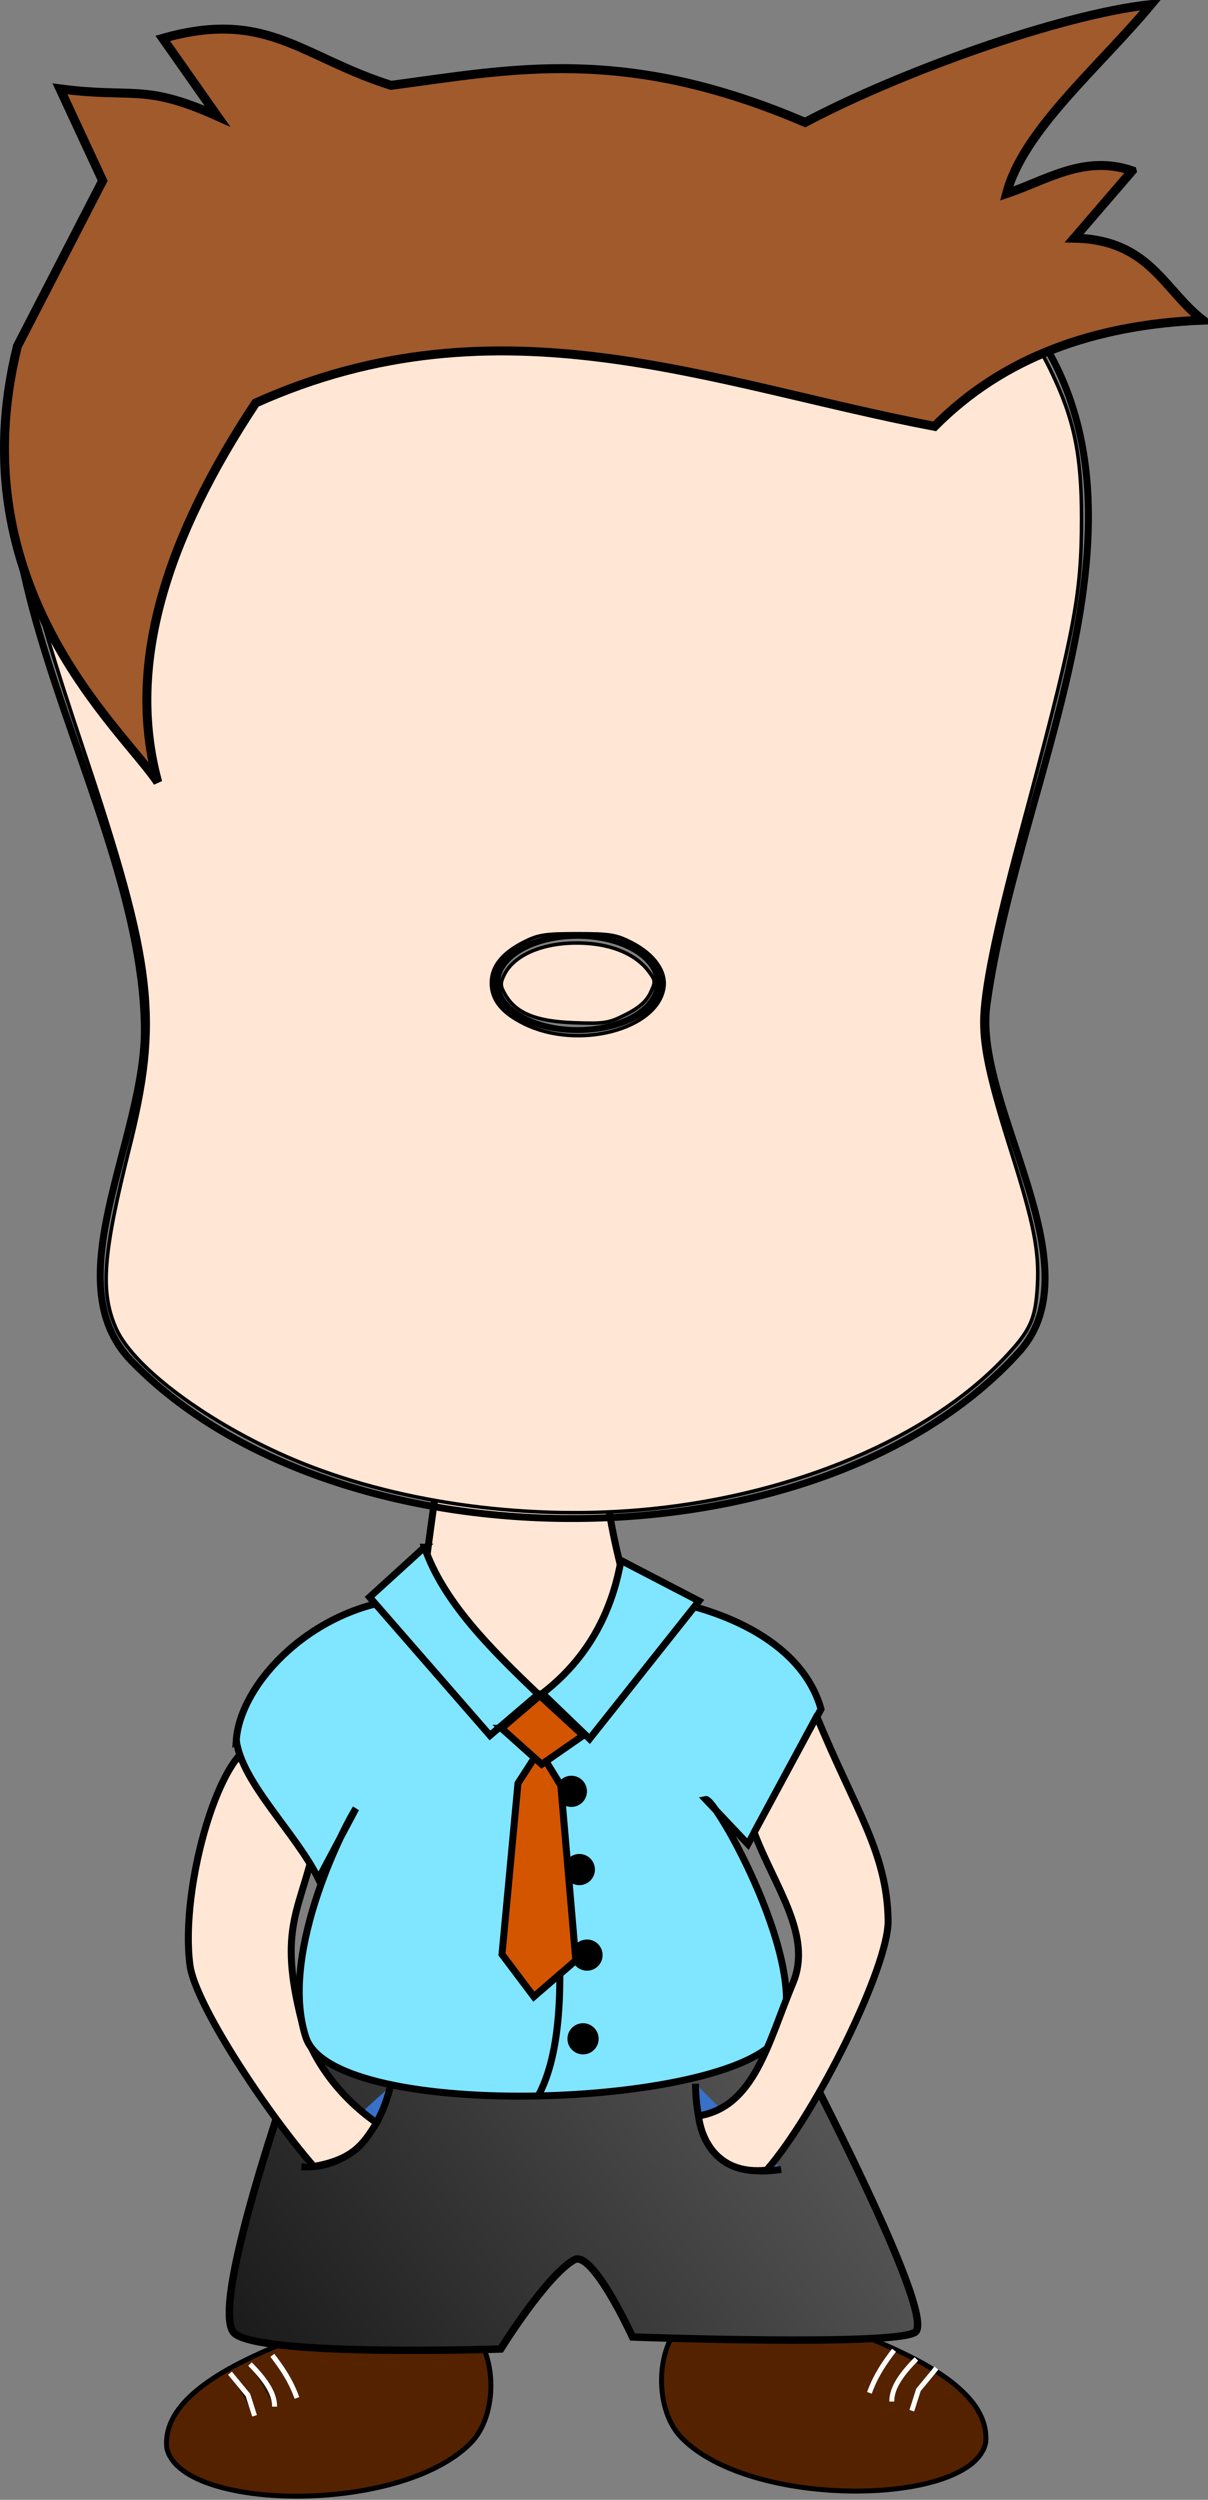 <?xml version="1.0" encoding="UTF-8" standalone="no"?>
<!-- Created with Inkscape (http://www.inkscape.org/) -->

<svg
   xmlns:dc="http://purl.org/dc/elements/1.1/"
   xmlns:cc="http://creativecommons.org/ns#"
   xmlns:rdf="http://www.w3.org/1999/02/22-rdf-syntax-ns#"
   xmlns:svg="http://www.w3.org/2000/svg"
   xmlns="http://www.w3.org/2000/svg"
   xmlns:xlink="http://www.w3.org/1999/xlink"
   xmlns:sodipodi="http://sodipodi.sourceforge.net/DTD/sodipodi-0.dtd"
   xmlns:inkscape="http://www.inkscape.org/namespaces/inkscape"
   version="1.1"
   width="82.194"
   height="170"
   id="svg2"
   inkscape:version="0.47 r22583"
   sodipodi:docname="Wino_der.svg">
  <rect width="100%" height="100%" fill="#808080" stroke="none"/>
  <sodipodi:namedview
     pagecolor="#ffffff"
     bordercolor="#666666"
     borderopacity="1"
     objecttolerance="10"
     gridtolerance="10"
     guidetolerance="10"
     inkscape:pageopacity="0"
     inkscape:pageshadow="2"
     inkscape:window-width="1517"
     inkscape:window-height="913"
     id="namedview12"
     showgrid="false"
     inkscape:zoom="2.2999564"
     inkscape:cx="-52.601597"
     inkscape:cy="65.907411"
     inkscape:window-x="153"
     inkscape:window-y="111"
     inkscape:window-maximized="0"
     inkscape:current-layer="svg2" />
  <defs
     id="defs4">
    <linearGradient
       inkscape:collect="always"
       id="linearGradient3923">
      <stop
         style="stop-color:#000000;stop-opacity:1;"
         offset="0"
         id="stop3925" />
      <stop
         style="stop-color:#000000;stop-opacity:0;"
         offset="1"
         id="stop3927" />
    </linearGradient>
    <linearGradient
       inkscape:collect="always"
       id="linearGradient4725">
      <stop
         style="stop-color:#3771c8;stop-opacity:1;"
         offset="0"
         id="stop4727" />
      <stop
         style="stop-color:#3771c8;stop-opacity:0;"
         offset="1"
         id="stop4729" />
    </linearGradient>
    <linearGradient
       inkscape:collect="always"
       id="linearGradient4717">
      <stop
         style="stop-color:#008000;stop-opacity:1;"
         offset="0"
         id="stop4719" />
      <stop
         style="stop-color:#008000;stop-opacity:0;"
         offset="1"
         id="stop4721" />
    </linearGradient>
    <linearGradient
       inkscape:collect="always"
       id="linearGradient4709">
      <stop
         style="stop-color:#a52642;stop-opacity:1"
         offset="0"
         id="stop4711" />
      <stop
         style="stop-color:#c83753;stop-opacity:0;"
         offset="1"
         id="stop4713" />
    </linearGradient>
    <linearGradient
       id="linearGradient4701">
      <stop
         style="stop-color:#000000;stop-opacity:1;"
         offset="0"
         id="stop4703" />
      <stop
         style="stop-color:#000000;stop-opacity:0;"
         offset="1"
         id="stop4705" />
    </linearGradient>
    <inkscape:perspective
       sodipodi:type="inkscape:persp3d"
       inkscape:vp_x="0 : 9.0695848 : 1"
       inkscape:vp_y="0 : 1000 : 0"
       inkscape:vp_z="39.943302 : 9.0695848 : 1"
       inkscape:persp3d-origin="19.971651 : 6.0463899 : 1"
       id="perspective16" />
    <inkscape:path-effect
       effect="spiro"
       id="path-effect3592"
       is_visible="true" />
    <inkscape:perspective
       sodipodi:type="inkscape:persp3d"
       inkscape:vp_x="0 : 0.5 : 1"
       inkscape:vp_y="0 : 1000 : 0"
       inkscape:vp_z="1 : 0.5 : 1"
       inkscape:persp3d-origin="0.5 : 0.33333333 : 1"
       id="perspective4543" />
    <inkscape:perspective
       sodipodi:type="inkscape:persp3d"
       inkscape:vp_x="0 : 0.5 : 1"
       inkscape:vp_y="0 : 1000 : 0"
       inkscape:vp_z="1 : 0.5 : 1"
       inkscape:persp3d-origin="0.5 : 0.33333333 : 1"
       id="perspective4500" />
    <inkscape:perspective
       sodipodi:type="inkscape:persp3d"
       inkscape:vp_x="0 : 500 : 1"
       inkscape:vp_y="0 : 1000 : 0"
       inkscape:vp_z="562.5 : 500 : 1"
       inkscape:persp3d-origin="281.25 : 333.33333 : 1"
       id="perspective4371" />
    <clipPath
       id="clip1">
      <path
         d="m 70,45 287,0 0,212 -287,0 z m 0,0"
         id="path4254" />
    </clipPath>
    <inkscape:perspective
       sodipodi:type="inkscape:persp3d"
       inkscape:vp_x="0 : 0.5 : 1"
       inkscape:vp_y="0 : 1000 : 0"
       inkscape:vp_z="1 : 0.5 : 1"
       inkscape:persp3d-origin="0.5 : 0.33333333 : 1"
       id="perspective4065" />
    <inkscape:perspective
       sodipodi:type="inkscape:persp3d"
       inkscape:vp_x="0 : 0.5 : 1"
       inkscape:vp_y="0 : 1000 : 0"
       inkscape:vp_z="1 : 0.5 : 1"
       inkscape:persp3d-origin="0.5 : 0.33333333 : 1"
       id="perspective3628" />
    <inkscape:perspective
       sodipodi:type="inkscape:persp3d"
       inkscape:vp_x="0 : 0.5 : 1"
       inkscape:vp_y="0 : 1000 : 0"
       inkscape:vp_z="1 : 0.5 : 1"
       inkscape:persp3d-origin="0.5 : 0.33333333 : 1"
       id="perspective3602" />
    <inkscape:perspective
       id="perspective10"
       inkscape:persp3d-origin="372.04724 : 350.78739 : 1"
       inkscape:vp_z="744.09448 : 526.18109 : 1"
       inkscape:vp_y="0 : 1000 : 0"
       inkscape:vp_x="0 : 526.18109 : 1"
       sodipodi:type="inkscape:persp3d" />
    <inkscape:path-effect
       id="path-effect3592-8"
       effect="spiro"
       is_visible="true" />
    <inkscape:perspective
       id="perspective3233"
       inkscape:persp3d-origin="14.428618 : 5.006724 : 1"
       inkscape:vp_z="28.857237 : 7.5100861 : 1"
       inkscape:vp_y="0 : 1000 : 0"
       inkscape:vp_x="0 : 7.5100861 : 1"
       sodipodi:type="inkscape:persp3d" />
    <inkscape:perspective
       id="perspective3328"
       inkscape:persp3d-origin="0.5 : 0.33333333 : 1"
       inkscape:vp_z="1 : 0.5 : 1"
       inkscape:vp_y="0 : 1000 : 0"
       inkscape:vp_x="0 : 0.5 : 1"
       sodipodi:type="inkscape:persp3d" />
    <inkscape:perspective
       id="perspective3359"
       inkscape:persp3d-origin="0.5 : 0.33333333 : 1"
       inkscape:vp_z="1 : 0.5 : 1"
       inkscape:vp_y="0 : 1000 : 0"
       inkscape:vp_x="0 : 0.5 : 1"
       sodipodi:type="inkscape:persp3d" />
    <inkscape:perspective
       id="perspective3421"
       inkscape:persp3d-origin="0.5 : 0.33333333 : 1"
       inkscape:vp_z="1 : 0.5 : 1"
       inkscape:vp_y="0 : 1000 : 0"
       inkscape:vp_x="0 : 0.5 : 1"
       sodipodi:type="inkscape:persp3d" />
    <inkscape:path-effect
       id="path-effect3592-6"
       effect="spiro"
       is_visible="true" />
    <inkscape:perspective
       id="perspective4424"
       inkscape:persp3d-origin="19.971651 : 6.0463899 : 1"
       inkscape:vp_z="39.943302 : 9.0695848 : 1"
       inkscape:vp_y="0 : 1000 : 0"
       inkscape:vp_x="0 : 9.0695848 : 1"
       sodipodi:type="inkscape:persp3d" />
    <inkscape:path-effect
       id="path-effect3592-5"
       effect="spiro"
       is_visible="true" />
    <inkscape:perspective
       id="perspective4620"
       inkscape:persp3d-origin="19.971651 : 6.0463899 : 1"
       inkscape:vp_z="39.943302 : 9.0695848 : 1"
       inkscape:vp_y="0 : 1000 : 0"
       inkscape:vp_x="0 : 9.0695848 : 1"
       sodipodi:type="inkscape:persp3d" />
    <inkscape:path-effect
       id="path-effect3592-9"
       effect="spiro"
       is_visible="true" />
    <inkscape:perspective
       id="perspective4643"
       inkscape:persp3d-origin="14.428618 : 5.006724 : 1"
       inkscape:vp_z="28.857237 : 7.5100861 : 1"
       inkscape:vp_y="0 : 1000 : 0"
       inkscape:vp_x="0 : 7.5100861 : 1"
       sodipodi:type="inkscape:persp3d" />
    <inkscape:path-effect
       id="path-effect3592-93"
       effect="spiro"
       is_visible="true" />
    <inkscape:perspective
       id="perspective4664"
       inkscape:persp3d-origin="19.971651 : 6.0463899 : 1"
       inkscape:vp_z="39.943302 : 9.0695848 : 1"
       inkscape:vp_y="0 : 1000 : 0"
       inkscape:vp_x="0 : 9.0695848 : 1"
       sodipodi:type="inkscape:persp3d" />
    <inkscape:perspective
       id="perspective4683"
       inkscape:persp3d-origin="0.5 : 0.33333333 : 1"
       inkscape:vp_z="1 : 0.5 : 1"
       inkscape:vp_y="0 : 1000 : 0"
       inkscape:vp_x="0 : 0.5 : 1"
       sodipodi:type="inkscape:persp3d" />
    <linearGradient
       inkscape:collect="always"
       xlink:href="#linearGradient4709"
       id="linearGradient4715"
       x1="270.586"
       y1="265.47"
       x2="290.055"
       y2="233.391"
       gradientUnits="userSpaceOnUse" />
    <linearGradient
       inkscape:collect="always"
       xlink:href="#linearGradient4717"
       id="linearGradient4723"
       x1="272.149"
       y1="253.796"
       x2="283.331"
       y2="253.796"
       gradientUnits="userSpaceOnUse" />
    <linearGradient
       inkscape:collect="always"
       xlink:href="#linearGradient4725"
       id="linearGradient4731"
       x1="272.515"
       y1="320.419"
       x2="295.324"
       y2="248.234"
       gradientUnits="userSpaceOnUse" />
    <inkscape:perspective
       id="perspective4741"
       inkscape:persp3d-origin="0.5 : 0.33333333 : 1"
       inkscape:vp_z="1 : 0.5 : 1"
       inkscape:vp_y="0 : 1000 : 0"
       inkscape:vp_x="0 : 0.5 : 1"
       sodipodi:type="inkscape:persp3d" />
    <linearGradient
       inkscape:collect="always"
       xlink:href="#linearGradient4701-6"
       id="linearGradient4707-6"
       x1="245.657"
       y1="342.611"
       x2="245.657"
       y2="295.436"
       gradientUnits="userSpaceOnUse"
       gradientTransform="translate(0.435,-4.783)" />
    <linearGradient
       id="linearGradient4701-6">
      <stop
         style="stop-color:#000000;stop-opacity:1;"
         offset="0"
         id="stop4703-5" />
      <stop
         style="stop-color:#000000;stop-opacity:0;"
         offset="1"
         id="stop4705-1" />
    </linearGradient>
    <inkscape:perspective
       id="perspective4801"
       inkscape:persp3d-origin="0.5 : 0.33333333 : 1"
       inkscape:vp_z="1 : 0.5 : 1"
       inkscape:vp_y="0 : 1000 : 0"
       inkscape:vp_x="0 : 0.5 : 1"
       sodipodi:type="inkscape:persp3d" />
    <inkscape:perspective
       id="perspective4833"
       inkscape:persp3d-origin="0.5 : 0.33333333 : 1"
       inkscape:vp_z="1 : 0.5 : 1"
       inkscape:vp_y="0 : 1000 : 0"
       inkscape:vp_x="0 : 0.5 : 1"
       sodipodi:type="inkscape:persp3d" />
    <inkscape:perspective
       id="perspective4855"
       inkscape:persp3d-origin="0.5 : 0.33333333 : 1"
       inkscape:vp_z="1 : 0.5 : 1"
       inkscape:vp_y="0 : 1000 : 0"
       inkscape:vp_x="0 : 0.5 : 1"
       sodipodi:type="inkscape:persp3d" />
    <inkscape:perspective
       id="perspective4883"
       inkscape:persp3d-origin="0.5 : 0.33333333 : 1"
       inkscape:vp_z="1 : 0.5 : 1"
       inkscape:vp_y="0 : 1000 : 0"
       inkscape:vp_x="0 : 0.5 : 1"
       sodipodi:type="inkscape:persp3d" />
    <inkscape:perspective
       id="perspective2961"
       inkscape:persp3d-origin="0.5 : 0.33333333 : 1"
       inkscape:vp_z="1 : 0.5 : 1"
       inkscape:vp_y="0 : 1000 : 0"
       inkscape:vp_x="0 : 0.5 : 1"
       sodipodi:type="inkscape:persp3d" />
    <inkscape:path-effect
       id="path-effect3592-64"
       effect="spiro"
       is_visible="true" />
    <inkscape:perspective
       id="perspective2999"
       inkscape:persp3d-origin="19.971651 : 6.0463899 : 1"
       inkscape:vp_z="39.943302 : 9.0695848 : 1"
       inkscape:vp_y="0 : 1000 : 0"
       inkscape:vp_x="0 : 9.0695848 : 1"
       sodipodi:type="inkscape:persp3d" />
    <inkscape:path-effect
       id="path-effect3592-1"
       effect="spiro"
       is_visible="true" />
    <inkscape:perspective
       id="perspective3018"
       inkscape:persp3d-origin="14.428618 : 5.006724 : 1"
       inkscape:vp_z="28.857237 : 7.5100861 : 1"
       inkscape:vp_y="0 : 1000 : 0"
       inkscape:vp_x="0 : 7.5100861 : 1"
       sodipodi:type="inkscape:persp3d" />
    <inkscape:perspective
       id="perspective3047"
       inkscape:persp3d-origin="0.5 : 0.33333333 : 1"
       inkscape:vp_z="1 : 0.5 : 1"
       inkscape:vp_y="0 : 1000 : 0"
       inkscape:vp_x="0 : 0.5 : 1"
       sodipodi:type="inkscape:persp3d" />
    <inkscape:perspective
       id="perspective3069"
       inkscape:persp3d-origin="0.5 : 0.33333333 : 1"
       inkscape:vp_z="1 : 0.5 : 1"
       inkscape:vp_y="0 : 1000 : 0"
       inkscape:vp_x="0 : 0.5 : 1"
       sodipodi:type="inkscape:persp3d" />
    <inkscape:perspective
       id="perspective3091"
       inkscape:persp3d-origin="0.5 : 0.33333333 : 1"
       inkscape:vp_z="1 : 0.5 : 1"
       inkscape:vp_y="0 : 1000 : 0"
       inkscape:vp_x="0 : 0.5 : 1"
       sodipodi:type="inkscape:persp3d" />
    <inkscape:perspective
       id="perspective3123"
       inkscape:persp3d-origin="0.5 : 0.33333333 : 1"
       inkscape:vp_z="1 : 0.5 : 1"
       inkscape:vp_y="0 : 1000 : 0"
       inkscape:vp_x="0 : 0.5 : 1"
       sodipodi:type="inkscape:persp3d" />
    <linearGradient
       inkscape:collect="always"
       xlink:href="#linearGradient3923"
       id="linearGradient3929"
       x1="210.302"
       y1="378.857"
       x2="521.674"
       y2="151.623"
       gradientUnits="userSpaceOnUse" />
    <linearGradient
       inkscape:collect="always"
       xlink:href="#linearGradient3923"
       id="linearGradient2956"
       gradientUnits="userSpaceOnUse"
       x1="210.302"
       y1="378.857"
       x2="521.674"
       y2="151.623" />
  </defs>
  <g
     id="g2913"
     transform="matrix(0.474,0,0,0.474,-1.825,2.456)">
    <g
       style="fill:#552200"
       transform="matrix(-0.709,0,0,0.709,198.209,116.724)"
       id="g4869-9">
      <path
         style="fill:#552200;stroke:#000000;stroke-width:1px;stroke-linecap:butt;stroke-linejoin:miter;stroke-opacity:1"
         d="m 101.954,299.701 c -11.035,4.288 -28.413,11.501 -27.392,22.609 2.497,12.822 47.33,13.732 61.635,-1.019 5.414,-5.583 5.347,-18.013 -0.329,-23.33 -14.103,-12.042 -23.363,-2.361 -33.914,1.739 z"
         id="path4815-8"
         sodipodi:nodetypes="ccccc" />
      <path
         style="fill:#552200;stroke:#ffffff;stroke-width:1px;stroke-linecap:butt;stroke-linejoin:miter;stroke-opacity:1"
         d="m 84.547,307.256 3.636,4.415 1.342,4.207"
         id="path4817-2"
         sodipodi:nodetypes="ccc" />
      <path
         style="fill:#552200;stroke:#ffffff;stroke-width:1px;stroke-linecap:butt;stroke-linejoin:miter;stroke-opacity:1"
         d="m 88.596,305.401 c 2.833,2.874 5.022,5.748 4.978,8.622"
         id="path4817-3-1"
         sodipodi:nodetypes="cc" />
      <path
         style="fill:#552200;stroke:#ffffff;stroke-width:1px;stroke-linecap:butt;stroke-linejoin:miter;stroke-opacity:1"
         d="m 93.126,303.636 c 1.869,2.455 3.68,5.025 4.978,8.622"
         id="path4817-3-9-2"
         sodipodi:nodetypes="cc" />
    </g>
    <g
       style="fill:#552200"
       transform="matrix(0.709,0,0,0.709,-23.079,117.454)"
       id="g4869">
      <path
         style="fill:#552200;stroke:#000000;stroke-width:1px;stroke-linecap:butt;stroke-linejoin:miter;stroke-opacity:1"
         d="m 99.132,299.701 c -11.035,4.288 -28.413,11.501 -27.392,22.609 2.497,12.822 47.33,13.732 61.635,-1.019 5.414,-5.583 5.347,-18.013 -0.329,-23.33 -14.103,-12.042 -23.363,-2.361 -33.914,1.739 z"
         id="path4815"
         sodipodi:nodetypes="ccccc" />
      <path
         style="fill:#2b1100;stroke:#ffffff;stroke-width:1px;stroke-linecap:butt;stroke-linejoin:miter;stroke-opacity:1"
         d="m 84.547,307.256 3.636,4.415 1.342,4.207"
         id="path4817"
         sodipodi:nodetypes="ccc" />
      <path
         style="fill:#28170b;stroke:#ffffff;stroke-width:1px;stroke-linecap:butt;stroke-linejoin:miter;stroke-opacity:1"
         d="m 88.596,305.401 c 2.833,2.874 5.022,5.748 4.978,8.622"
         id="path4817-3"
         sodipodi:nodetypes="cc" />
      <path
         style="fill:#552200;stroke:#ffffff;stroke-width:1px;stroke-linecap:butt;stroke-linejoin:miter;stroke-opacity:1"
         d="m 93.126,303.636 c 1.869,2.455 3.68,5.025 4.978,8.622"
         id="path4817-3-9"
         sodipodi:nodetypes="cc" />
    </g>
    <path
       sodipodi:nodetypes="ccccc"
       d="M 99.699,240.596 61.338,239.822 c 2.224,-8.393 3.414,-19.424 4.935,-30.079 l 24.685,-0.366 c 1.417,10.75 5.465,22.289 8.741,31.22 z"
       style="fill:#ffe6d5;stroke:#000000;stroke-width:1px;stroke-linecap:butt;stroke-linejoin:miter;stroke-opacity:1"
       id="path3410" />
    <g
       transform="matrix(-1,0,0,1,334.231,-373.931)"
       inkscape:label="Capa 1"
       id="layer1-1">
      <path
         style="fill:#ffe6d5;fill-opacity:1;stroke:#000000;stroke-width:0.505;stroke-linecap:round;stroke-miterlimit:4;stroke-opacity:1;stroke-dasharray:none"
         d="m 236.916,585.222 c -20.754,-2.11 -39.8,-10.205 -50.568,-21.495 -3.881,-4.068 -4.619,-5.669 -4.887,-10.593 -0.266,-4.876 0.521,-8.867 3.767,-19.113 3.145,-9.925 4.204,-14.613 4.208,-18.624 0.005,-4.404 -1.762,-13.134 -5.353,-26.459 -7.962,-29.543 -8.955,-34.624 -8.955,-45.83 -3.2e-4,-9.171 1.075,-14.304 4.456,-21.27 4.32,-8.901 11.061,-15.606 21.096,-20.985 10.759,-5.767 21.051,-8.943 36.742,-11.338 8.779,-1.34 27.282,-1.23 36.234,0.214 20.317,3.278 34.268,9.631 43.93,20.005 6.58,7.065 9.636,14.185 10.109,23.558 0.549,10.872 -1.041,18.235 -9.251,42.841 -10.426,31.246 -11.301,38.819 -6.632,57.384 3.807,15.138 4.21,20.601 1.903,25.816 -2.61,5.899 -14.33,14.371 -26.796,19.369 -14.577,5.844 -33.01,8.247 -50.003,6.52 l 0,0 z m 18.16,-69.554 c 3.251,-1.585 4.77,-3.46 4.77,-5.889 0,-2.321 -1.503,-4.245 -4.534,-5.805 -2.168,-1.116 -3.092,-1.266 -7.79,-1.266 -4.728,0 -5.614,0.146 -7.842,1.293 -3.214,1.654 -4.969,4.131 -4.593,6.482 0.957,5.995 12.296,8.936 19.989,5.185 l 0,0 z"
         id="path3729" />
      <path
         sodipodi:type="arc"
         style="fill:none;stroke:#000000;stroke-width:1;stroke-linecap:round;stroke-miterlimit:4;stroke-opacity:1;stroke-dasharray:none"
         id="path2818"
         sodipodi:cx="241.07143"
         sodipodi:cy="503.96933"
         sodipodi:rx="8.9285717"
         sodipodi:ry="8.0357141"
         d="m 250,503.969 c 0,4.438 -3.997,8.036 -8.929,8.036 -4.931,0 -8.929,-3.598 -8.929,-8.036 0,-4.438 3.997,-8.036 8.929,-8.036 4.931,0 8.929,3.598 8.929,8.036 z"
         transform="matrix(1.317,0,0,0.841,-70.005,85.936)" />
      <path
         style="fill:none;stroke:#000000;stroke-width:1px;stroke-linecap:butt;stroke-linejoin:miter;stroke-opacity:1"
         d="m 185.868,410.915 c 25.754,-28.207 101.718,-32.757 131.32,-3.03 29.602,29.727 -6.977,72.029 -7.53,108.169 -0.245,15.992 13.013,36.476 1.866,47.946 -29.608,30.469 -99.001,30.248 -127.451,-1.306 -11.142,-12.358 6.571,-35.44 4.641,-49.702 -4.587,-33.898 -28.601,-73.869 -2.847,-102.076 z"
         id="path2816"
         sodipodi:nodetypes="czaaasz" />
      <path
         style="fill:#ffe6d5;fill-opacity:1;stroke:#000000;stroke-width:0.505;stroke-linecap:round;stroke-miterlimit:4;stroke-opacity:1;stroke-dasharray:none"
         d="m 240.539,514.295 c -1.878,-0.951 -2.937,-1.879 -3.505,-3.07 -0.771,-1.616 -0.76,-1.781 0.21,-3.092 1.728,-2.337 4.952,-3.792 8.968,-4.047 5.632,-0.358 10.319,1.457 11.819,4.576 0.565,1.176 0.536,1.58 -0.207,2.838 -1.553,2.629 -4.379,3.777 -9.796,3.98 -4.402,0.164 -5.02,0.067 -7.489,-1.184 l 0,0 z"
         id="path3731" />
      <g
         id="surface13967"
         transform="matrix(1.25,0,0,1.25,-950.849,174.314)">
        <g
           id="g4261"
           clip-rule="nonzero"
           clip-path="url(#clip1)" />
      </g>
    </g>
    <g
       style="fill:#ffffff;fill-opacity:1;stroke:none"
       transform="translate(-190.067,-4.354)"
       id="g3391-1">
      <path
         style="fill:#ffffff;fill-opacity:1;stroke:none"
         d="m 237.585,290.942 c 0,0 -14.262,39.29 -9.915,42.593 4.363,3.316 38.135,2.174 38.135,2.174 0,0 6.464,-10.445 10.523,-12.785 2.64,-1.522 8.391,11.061 8.391,11.061 0,0 37.049,1.355 40.525,-0.652 3.657,-2.112 -18.871,-44.492 -18.871,-44.492 l -68.788,2.102 z"
         id="path3381-0"
         sodipodi:nodetypes="cscsczcc" />
      <path
         style="fill:#ffffff;fill-opacity:1;stroke:none"
         d="m 249.952,298.032 c -1.618,6.925 -6.241,11.955 -12.759,11.529"
         id="path3385-6"
         sodipodi:nodetypes="cc" />
      <path
         style="fill:#ffffff;fill-opacity:1;stroke:none"
         d="m 293.762,297.648 c 0.107,10.309 4.822,13.45 12.298,12.298"
         id="path3387-1"
         sodipodi:nodetypes="cc" />
      <path
         sodipodi:type="arc"
         style="fill:#ffffff;fill-opacity:1;stroke:none"
         id="path3389-5"
         sodipodi:cx="270.93463"
         sodipodi:cy="293.88193"
         sodipodi:rx="0.84546977"
         sodipodi:ry="0.46116534"
         d="m 271.78,293.882 c 0,0.255 -0.379,0.461 -0.845,0.461 -0.467,0 -0.845,-0.206 -0.845,-0.461 0,-0.255 0.379,-0.461 0.845,-0.461 0.467,0 0.845,0.206 0.845,0.461 z"
         transform="matrix(0.56,0,0,0.56,123.147,131.111)" />
    </g>
    <g
       style="fill:#3771c8"
       transform="translate(-190.075,-3.882)"
       id="g3391">
      <path
         style="fill:url(#linearGradient2956);fill-opacity:1;stroke:#000000;stroke-width:1.062px;stroke-linecap:butt;stroke-linejoin:miter;stroke-opacity:1"
         d="m 237.585,290.942 c 0,0 -14.262,39.29 -9.915,42.593 4.363,3.316 38.135,2.174 38.135,2.174 0,0 6.464,-10.445 10.523,-12.785 2.64,-1.522 8.391,11.061 8.391,11.061 0,0 37.049,1.355 40.525,-0.652 3.657,-2.112 -18.871,-44.492 -18.871,-44.492 l -68.788,2.102 z"
         id="path3381"
         sodipodi:nodetypes="cscsczcc" />
      <path
         style="fill:#3771c8;stroke:#000000;stroke-width:1px;stroke-linecap:butt;stroke-linejoin:miter;stroke-opacity:1"
         d="m 249.952,298.032 c -1.618,6.925 -6.241,11.955 -12.759,11.529"
         id="path3385"
         sodipodi:nodetypes="cc" />
      <path
         style="fill:#3771c8;stroke:#000000;stroke-width:1px;stroke-linecap:butt;stroke-linejoin:miter;stroke-opacity:1"
         d="m 293.762,297.648 c 0.107,10.309 4.822,13.45 12.298,12.298"
         id="path3387"
         sodipodi:nodetypes="cc" />
      <path
         sodipodi:type="arc"
         style="fill:#3771c8;fill-opacity:1;stroke:#000000;stroke-width:10;stroke-linecap:round;stroke-linejoin:round;stroke-miterlimit:4;stroke-opacity:1;stroke-dasharray:none"
         id="path3389"
         sodipodi:cx="270.93463"
         sodipodi:cy="293.88193"
         sodipodi:rx="0.84546977"
         sodipodi:ry="0.46116534"
         d="m 271.78,293.882 c 0,0.255 -0.379,0.461 -0.845,0.461 -0.467,0 -0.845,-0.206 -0.845,-0.461 0,-0.255 0.379,-0.461 0.845,-0.461 0.467,0 0.845,0.206 0.845,0.461 z"
         transform="matrix(0.56,0,0,0.56,123.147,131.111)" />
    </g>
    <path
       sodipodi:nodetypes="csccscc"
       id="path3406"
       d="m 41.264,244.932 c -5.656,-0.329 -11.668,20.666 -10.139,31.872 0.753,5.521 10.724,20.719 17.765,28.833 5.666,-0.993 7.156,-3.243 9.013,-6.262 -6.063,-4.233 -9.547,-9.966 -10.67,-14.284 -3.625,-13.933 -0.15,-16.23 1.833,-25.864 l -7.802,-14.294 z"
       style="fill:#ffe6d5;stroke:#000000;stroke-width:1px;stroke-linecap:butt;stroke-linejoin:miter;stroke-opacity:1" />
    <path
       sodipodi:nodetypes="ccsccccszccc"
       id="path3379"
       d="m 37.762,244.515 c 0.576,-8.343 11.22,-19.369 24.585,-20.321 0,0 10.116,11.961 17.587,13.575 6.803,1.469 16.988,-13.752 16.988,-13.752 9.293,1.149 21.887,5.758 24.784,16.001 l -10.493,19.378 -6.061,-6.41 c 1.404,-0.312 15.365,24.458 10.615,33.665 -5.468,10.6 -63.919,12.892 -68.007,0.466 -4.088,-12.426 6.234,-31.573 7.174,-32.827 l -5.37,10.093 c -3.224,-6.573 -10.944,-13.69 -11.801,-19.869 z"
       style="fill:#80e5ff;stroke:#000000;stroke-width:1px;stroke-linecap:butt;stroke-linejoin:miter;stroke-opacity:1" />
    <path
       sodipodi:nodetypes="csccscc"
       id="path3406-6"
       d="m 121.087,241.069 c 5.537,13.433 10.093,19.456 10.25,29.267 0.106,6.596 -10.245,27.565 -17.442,35.834 -6.808,0.717 -9.337,-4.118 -9.774,-7.784 8.061,-1.313 9.983,-10.532 13.558,-19.082 2.858,-6.834 -2.636,-13.783 -5.574,-21.589 l 8.98,-16.646 z"
       style="fill:#ffe6d5;stroke:#000000;stroke-width:1px;stroke-linecap:butt;stroke-linejoin:miter;stroke-opacity:1" />
    <path
       sodipodi:nodetypes="cccccccccccccccc"
       id="path2985"
       d="m 166.368,19.321 -8.325,9.666 c 10.793,0.209 12.844,7.413 18.463,11.761 -15.607,0.639 -28.683,5.327 -38.494,15.239 C 106.261,49.963 75.564,36.908 40.55,52.635 27.813,71.845 21.861,90.152 26.497,107.046 21.611,99.567 -2.266,79.262 6.35,44.483 L 18.584,20.747 12.461,7.566 c 10.576,1.406 12.021,-0.834 22.598,3.924 L 27.21,0.323 c 14.94,-4.249 19.909,2.687 32.773,6.739 17.136,-2.243 33.349,-5.87 59.439,5.318 13.22,-7.016 36.363,-15.479 49.653,-16.914 -7.529,9.042 -18.4,18.084 -20.729,27.126 5.794,-1.944 11.153,-5.627 18.022,-3.272 z"
       style="fill:#a05a2c;stroke:#000000;stroke-width:1.288px;stroke-linecap:butt;stroke-linejoin:miter;stroke-opacity:1" />
    <path
       sodipodi:nodetypes="cc"
       id="path3027"
       d="m 81.473,238.276 c 0.478,19.371 6.134,44.993 -0.326,57.169"
       style="fill:none;stroke:#000000;stroke-width:1px;stroke-linecap:butt;stroke-linejoin:miter;stroke-opacity:1" />
    <path
       transform="matrix(0.746,0,0,0.746,20.592,66.536)"
       d="m 90.502,248.367 c 0,1.657 -1.343,3 -3,3 -1.657,0 -3,-1.343 -3,-3 0,-1.657 1.343,-3 3,-3 1.657,0 3,1.343 3,3 z"
       sodipodi:ry="3"
       sodipodi:rx="3"
       sodipodi:cy="248.36671"
       sodipodi:cx="87.501656"
       style="fill:#000000;stroke:none"
       id="path3031"
       sodipodi:type="arc" />
    <path
       transform="matrix(0.746,0,0,0.746,21.735,77.76)"
       d="m 90.502,248.367 c 0,1.657 -1.343,3 -3,3 -1.657,0 -3,-1.343 -3,-3 0,-1.657 1.343,-3 3,-3 1.657,0 3,1.343 3,3 z"
       sodipodi:ry="3"
       sodipodi:rx="3"
       sodipodi:cy="248.36671"
       sodipodi:cx="87.501656"
       style="fill:#000000;stroke:none"
       id="path3031-5"
       sodipodi:type="arc" />
    <path
       transform="matrix(0.746,0,0,0.746,22.837,90.031)"
       d="m 90.502,248.367 c 0,1.657 -1.343,3 -3,3 -1.657,0 -3,-1.343 -3,-3 0,-1.657 1.343,-3 3,-3 1.657,0 3,1.343 3,3 z"
       sodipodi:ry="3"
       sodipodi:rx="3"
       sodipodi:cy="248.36671"
       sodipodi:cx="87.501656"
       style="fill:#000000;stroke:none"
       id="path3031-5-6"
       sodipodi:type="arc" />
    <path
       transform="matrix(0.746,0,0,0.746,22.268,102.04)"
       d="m 90.502,248.367 c 0,1.657 -1.343,3 -3,3 -1.657,0 -3,-1.343 -3,-3 0,-1.657 1.343,-3 3,-3 1.657,0 3,1.343 3,3 z"
       sodipodi:ry="3"
       sodipodi:rx="3"
       sodipodi:cy="248.36671"
       sodipodi:cx="87.501656"
       style="fill:#000000;stroke:none"
       id="path3031-5-6-7"
       sodipodi:type="arc" />
    <path
       sodipodi:nodetypes="ccccc"
       id="path3113"
       d="m 64.784,216.79 -7.881,7.174 17.283,19.837 6.918,-5.912 C 74.09,231.208 67.422,224.501 64.784,216.79 z"
       style="fill:#80e5ff;stroke:#000000;stroke-width:1px;stroke-linecap:butt;stroke-linejoin:miter;stroke-opacity:1" />
    <path
       sodipodi:nodetypes="ccccc"
       id="path3137"
       d="m 92.991,218.692 11.196,5.815 -15.707,19.783 -6.766,-6.516 c 7.645,-5.883 10.271,-13.4 11.277,-19.082 z"
       style="fill:#80e5ff;stroke:#000000;stroke-width:1px;stroke-linecap:butt;stroke-linejoin:miter;stroke-opacity:1" />
    <path
       sodipodi:nodetypes="ccccccc"
       id="path3141"
       d="m 81.262,245.932 -3.057,4.732 -2.295,24.544 4.572,6.069 6.023,-5.206 -2.151,-25.094 -3.092,-5.046 z"
       style="fill:#d45500;stroke:#000000;stroke-width:1px;stroke-linecap:butt;stroke-linejoin:miter;stroke-opacity:1" />
    <path
       sodipodi:nodetypes="ccccc"
       id="path3139"
       d="m 75.845,242.779 5.762,5.159 5.959,-4.136 -6.229,-5.716 -5.491,4.693 z"
       style="fill:#d45500;stroke:#000000;stroke-width:1px;stroke-linecap:butt;stroke-linejoin:miter;stroke-opacity:1" />
  </g>
</svg>
